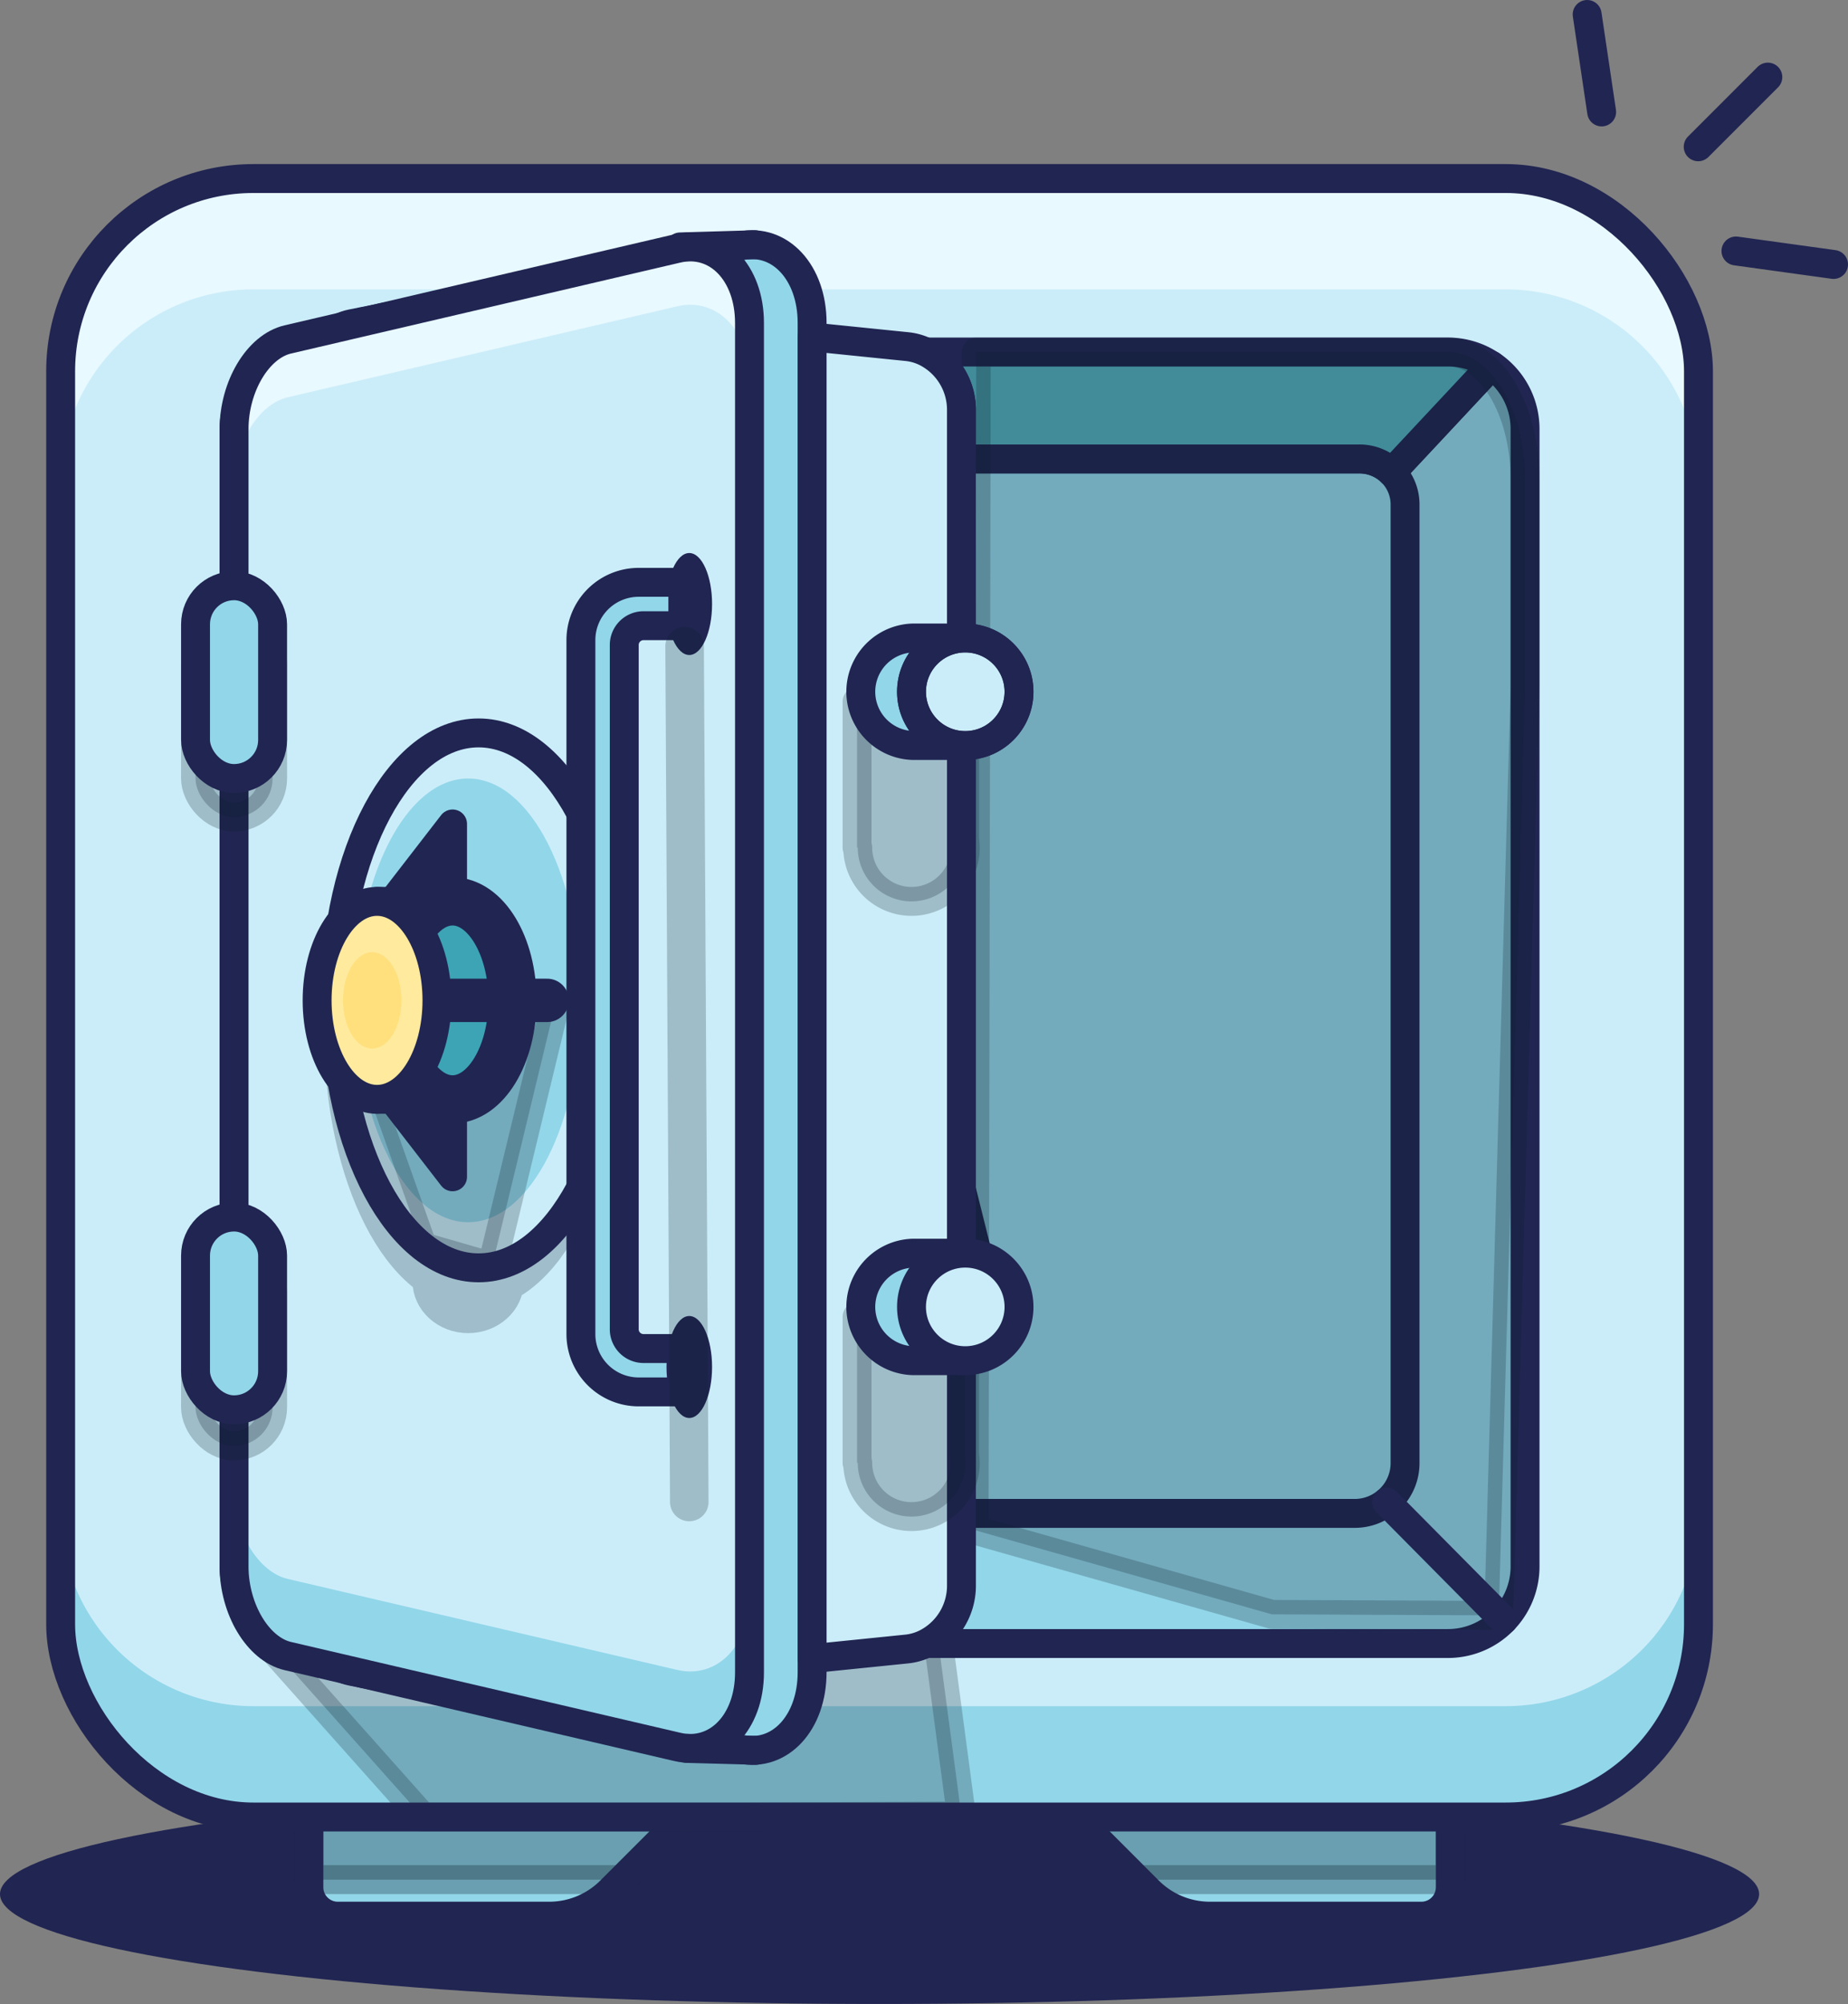 <svg xmlns="http://www.w3.org/2000/svg" viewBox="0 0 383.63 415.85">
  <rect x="0" y="0" width="383.63" height="415.85" fill="#808080" stroke="none"/>
  <defs>
    <style>.cls-1{fill:#212552;}.cls-2{fill:#92d6e9;}.cls-15,.cls-3,.cls-7{fill:#0a1e2b;stroke:#0a1e2b;}.cls-10,.cls-12,.cls-13,.cls-15,.cls-3,.cls-4,.cls-7{stroke-linecap:round;stroke-linejoin:round;}.cls-10,.cls-3,.cls-4,.cls-7{stroke-width:6px;}.cls-3{opacity:0.3;}.cls-12,.cls-13,.cls-4{fill:none;stroke:#212552;}.cls-5{fill:#cbedf9;}.cls-6{fill:#e8f9ff;}.cls-15,.cls-7{opacity:0.23;}.cls-8{fill:#53adbc;}.cls-9{fill:#ffe07d;}.cls-10{fill:#9fbdca;stroke:#9fbdca;}.cls-11{fill:#3ca4b5;}.cls-12{stroke-width:10px;}.cls-13{stroke-width:9px;}.cls-14{fill:#ffea9e;}.cls-15{stroke-width:8px;}</style>
  </defs>
  <g id="Layer_2" data-name="Layer 2">
    <g id="Layer_1-2" data-name="Layer 1">
      <ellipse class="cls-1" cx="182.59" cy="393.05" rx="182.59" ry="22.8" />
      <path class="cls-2" d="M142.12,377v-7.37a6,6,0,0,0-6-6h-66a6,6,0,0,0-6,6v22a6,6,0,0,0,6,6H114a18,18,0,0,0,12.76-5.29Z" />
      <path class="cls-3" d="M136.12,363.63h-66a6,6,0,0,0-6,6v20.42h64.95L142.12,377v-7.37A6,6,0,0,0,136.12,363.63Z" />
      <path class="cls-2" d="M223.07,377v-7.37a6,6,0,0,1,6-6h66a6,6,0,0,1,6,6v22a6,6,0,0,1-6,6h-43.9a18,18,0,0,1-12.75-5.29Z" />
      <path class="cls-3" d="M295.07,363.63h-66a6,6,0,0,0-6,6V377l13.05,13.05h64.95V369.63A6,6,0,0,0,295.07,363.63Z" />
      <path class="cls-4" d="M142.12,377v-7.37a6,6,0,0,0-6-6h-66a6,6,0,0,0-6,6v22a6,6,0,0,0,6,6H114a18,18,0,0,0,12.76-5.29Z" />
      <path class="cls-4" d="M223.07,377v-7.37a6,6,0,0,1,6-6h66a6,6,0,0,1,6,6v22a6,6,0,0,1-6,6h-43.9a18,18,0,0,1-12.75-5.29Z" />
      <rect class="cls-5" x="12.59" y="37.05" width="340" height="340" rx="40" />
      <path class="cls-6" d="M312.59,37.05h-260a40,40,0,0,0-40,40v23a40,40,0,0,1,40-40h260a40,40,0,0,1,40,40v-23A40,40,0,0,0,312.59,37.05Z" />
      <path class="cls-2" d="M312.59,354.05h-260a40,40,0,0,1-40-40v23a40,40,0,0,0,40,40h260a40,40,0,0,0,40-40v-23A40,40,0,0,1,312.59,354.05Z" />
      <polygon class="cls-7" points="51.3 336.16 87.73 377.05 155.64 377.05 199.59 376.84 190.93 311.68 51.3 336.16" />
      <rect class="cls-2" x="48.59" y="73.05" width="268" height="268" rx="16" transform="translate(389.64 24.45) rotate(90)" />
      <path class="cls-4" d="M316.59,89.05v236a16,16,0,0,1-16,16h-236a16,16,0,0,1-16-16v-236a16,16,0,0,1,16-16H192a13.39,13.39,0,0,1,7.62,11.89V95.26h82.63A9.46,9.46,0,0,1,288.91,98l20.72-22.18A16,16,0,0,1,316.59,89.05Z" />
      <path class="cls-8" d="M309.63,75.85,288.91,98a9.46,9.46,0,0,0-6.69-2.77H199.59V84.94A13.39,13.39,0,0,0,192,73.05H300.59A15.89,15.89,0,0,1,309.63,75.85Z" />
      <path class="cls-4" d="M309.63,75.85,288.91,98a9.46,9.46,0,0,0-6.69-2.77H199.59V84.94A13.39,13.39,0,0,0,192,73.05H300.59A15.89,15.89,0,0,1,309.63,75.85Z" />
      <path class="cls-4" d="M288.91,98a9.44,9.44,0,0,1,2.77,6.69V303.61a10.44,10.44,0,0,1-10.44,10.44H199.59" />
      <path class="cls-9" d="M196,277.64H162.71c-6.21,0-10-5.14-8.53-10.86l4.9-19.64c.84-3.36,4.87-5.9,9.06-5.9h22.45c4.19,0,8.22,2.54,9.06,5.9l4.91,19.64C206,272.5,202.23,277.64,196,277.64Z" />
      <path class="cls-4" d="M196,277.64H162.71c-6.21,0-10-5.14-8.53-10.86l4.9-19.64c.84-3.36,4.87-5.9,9.06-5.9h22.45c4.19,0,8.22,2.54,9.06,5.9l4.91,19.64C206,272.5,202.23,277.64,196,277.64Z" />
      <path class="cls-7" d="M300.59,73.05H202.66l-.44,244.44L264.05,335l47.07.21q2.75-96.46,5.47-192.93V99.59C316.59,84.93,309.43,73.05,300.59,73.05Z" />
      <path class="cls-2" d="M61.54,328.12V85.89c0-9.07,5.07-17.44,11.42-18.71L153.87,51c8.06-1.61,14.72,5.55,14.72,16V347c0,10.48-6.66,17.65-14.72,16L73,346.82C66.61,345.55,61.54,337.19,61.54,328.12Z" />
      <path class="cls-4" d="M61.54,328.12V85.89c0-9.07,5.07-17.44,11.42-18.71L153.87,51c8.06-1.61,14.72,5.55,14.72,16V347c0,10.48-6.66,17.65-14.72,16L73,346.82C66.61,345.55,61.54,337.19,61.54,328.12Z" />
      <path class="cls-5" d="M48.59,325.05v-236c0-8.84,4.94-17.16,11.15-18.61l80.85-18.88c8.23-1.92,15,5,15,15.47v280c0,10.49-6.82,17.39-15,15.47L59.74,343.65C53.53,342.2,48.59,333.88,48.59,325.05Z" />
      <path class="cls-2" d="M140.59,346.53,59.74,327.65c-6.21-1.45-11.15-9.77-11.15-18.6v16c0,8.83,4.94,17.15,11.15,18.6l80.85,18.88c8.23,1.92,15-5,15-15.47v-16C155.64,341.55,148.82,348.45,140.59,346.53Z" />
      <path class="cls-6" d="M140.59,51.56,59.74,70.44c-6.21,1.45-11.15,9.77-11.15,18.61v12c0-8.84,4.94-17.16,11.15-18.61l80.85-18.88c8.23-1.92,15,5,15,15.47V67C155.64,56.55,148.82,49.64,140.59,51.56Z" />
      <ellipse class="cls-1" cx="143.09" cy="125.34" rx="4.73" ry="10.58" />
      <path class="cls-4" d="M48.59,325.05v-236c0-8.84,4.94-17.16,11.15-18.61l80.85-18.88c8.23-1.92,15,5,15,15.47v280c0,10.49-6.82,17.39-15,15.47L59.74,343.65C53.53,342.2,48.59,333.88,48.59,325.05Z" />
      <ellipse class="cls-10" cx="98.19" cy="214.19" rx="27.9" ry="54.64" />
      <ellipse class="cls-10" cx="97.19" cy="265.87" rx="8.56" ry="7.77" />
      <ellipse class="cls-5" cx="99.35" cy="207.59" rx="29.75" ry="55.5" />
      <ellipse class="cls-2" cx="97.19" cy="207.59" rx="23.4" ry="46.04" />
      <polyline class="cls-7" points="71.26 207.59 115.07 209.25 102.12 262.85 87.73 258.7 69.59 207.59" />
      <ellipse class="cls-4" cx="99.35" cy="207.59" rx="29.75" ry="55.5" />
      <rect class="cls-7" x="40.59" y="129.55" width="16" height="40" rx="8" />
      <rect class="cls-7" x="40.59" y="260.05" width="16" height="40" rx="8" />
      <rect class="cls-2" x="40.59" y="121.55" width="16" height="40" rx="8" />
      <rect class="cls-2" x="40.59" y="252.55" width="16" height="40" rx="8" />
      <rect class="cls-4" x="40.59" y="121.55" width="16" height="40" rx="8" />
      <rect class="cls-4" x="40.59" y="252.55" width="16" height="40" rx="8" />
      <line class="cls-4" x1="380.63" y1="54.88" x2="360.37" y2="52.08" />
      <line class="cls-4" x1="332.49" y1="23.23" x2="329.48" y2="3" />
      <line class="cls-4" x1="352.53" y1="30.46" x2="366.99" y2="16" />
      <path class="cls-11" d="M94,187.05H78.27v41.07H94c6.86,0,12.44-9.21,12.44-20.53S100.81,187.05,94,187.05Z" />
      <path class="cls-4" d="M94,187.05H78.27v41.07H94c6.86,0,12.44-9.21,12.44-20.53S100.81,187.05,94,187.05Z" />
      <ellipse class="cls-12" cx="93.95" cy="207.59" rx="12.44" ry="20.54" />
      <line class="cls-13" x1="113.59" y1="207.59" x2="93.09" y2="207.59" />
      <polyline class="cls-4" points="81.52 187.05 93.95 187.05 93.95 170.98 81.52 187.05" />
      <polyline class="cls-1" points="81.52 187.05 93.95 187.05 93.95 170.98 81.52 187.05" />
      <polyline class="cls-1" points="81.52 228.12 93.95 228.12 93.95 244.2 81.52 228.12" />
      <polyline class="cls-4" points="81.52 228.12 93.95 228.12 93.95 244.2 81.52 228.12" />
      <ellipse class="cls-14" cx="78.27" cy="207.59" rx="12.44" ry="20.54" />
      <ellipse class="cls-9" cx="77.27" cy="207.59" rx="6.06" ry="10" />
      <ellipse class="cls-4" cx="78.27" cy="207.59" rx="12.44" ry="20.54" />
      <path class="cls-5" d="M187.87,342.19l-20.28,2V69.92l20.28,2a13.29,13.29,0,0,1,11.72,13V329.15A13.29,13.29,0,0,1,187.87,342.19Z" />
      <path class="cls-7" d="M200.24,174.19v-28.6H177.92v30.3h.14a11.16,11.16,0,0,0,22.32,0A11.81,11.81,0,0,0,200.24,174.19Z" />
      <path class="cls-4" d="M199.59,84.94V329.15a13.41,13.41,0,0,1-7.4,11.9,11.68,11.68,0,0,1-3.95,1.14l-19.65,2V69.92l19.65,2a11.57,11.57,0,0,1,4,1.15A13.42,13.42,0,0,1,199.59,84.94Z" />
      <line class="cls-4" x1="287.85" y1="311.68" x2="312.1" y2="336.16" />
      <path class="cls-2" d="M189.52,132.39a11.16,11.16,0,0,0,0,22.31h10.86V132.39Z" />
      <path class="cls-4" d="M189.52,132.39a11.16,11.16,0,0,0,0,22.31h10.86V132.39Z" />
      <circle class="cls-5" cx="200.38" cy="143.55" r="11.16" />
      <circle class="cls-4" cx="200.38" cy="143.55" r="11.16" />
      <circle class="cls-4" cx="200.38" cy="143.55" r="11.16" />
      <path class="cls-7" d="M200.24,301.84V273.25H177.92v30.3h.14a11.16,11.16,0,0,0,22.32,0A12.07,12.07,0,0,0,200.24,301.84Z" />
      <path class="cls-2" d="M189.52,260.05a11.16,11.16,0,0,0,0,22.31h10.86V260.05Z" />
      <path class="cls-4" d="M189.52,260.05a11.16,11.16,0,0,0,0,22.31h10.86V260.05Z" />
      <circle class="cls-5" cx="200.38" cy="271.2" r="11.16" />
      <circle class="cls-4" cx="200.38" cy="271.2" r="11.16" />
      <path class="cls-2" d="M133.59,279.84a4,4,0,0,1-4-4v-142a4,4,0,0,1,4-4h8.16v-9h-9.16a12,12,0,0,0-12,12v144a12,12,0,0,0,12,12h9.16v-9Z" />
      <ellipse class="cls-1" cx="143.09" cy="283.67" rx="4.73" ry="10.58" />
      <path class="cls-4" d="M133.59,279.84a4,4,0,0,1-4-4v-142a4,4,0,0,1,4-4h8.16v-9h-9.16a12,12,0,0,0-12,12v144a12,12,0,0,0,12,12h9.16v-9Z" />
      <rect class="cls-4" x="12.59" y="37.05" width="340" height="340" rx="40" />
      <line class="cls-15" x1="142.12" y1="134.09" x2="143.09" y2="311.68" />
      <line class="cls-4" x1="141.18" y1="51.24" x2="156.68" y2="50.78" />
      <line class="cls-4" x1="142.6" y1="362.82" x2="156.94" y2="363.21" />
    </g>
  </g>
</svg>
